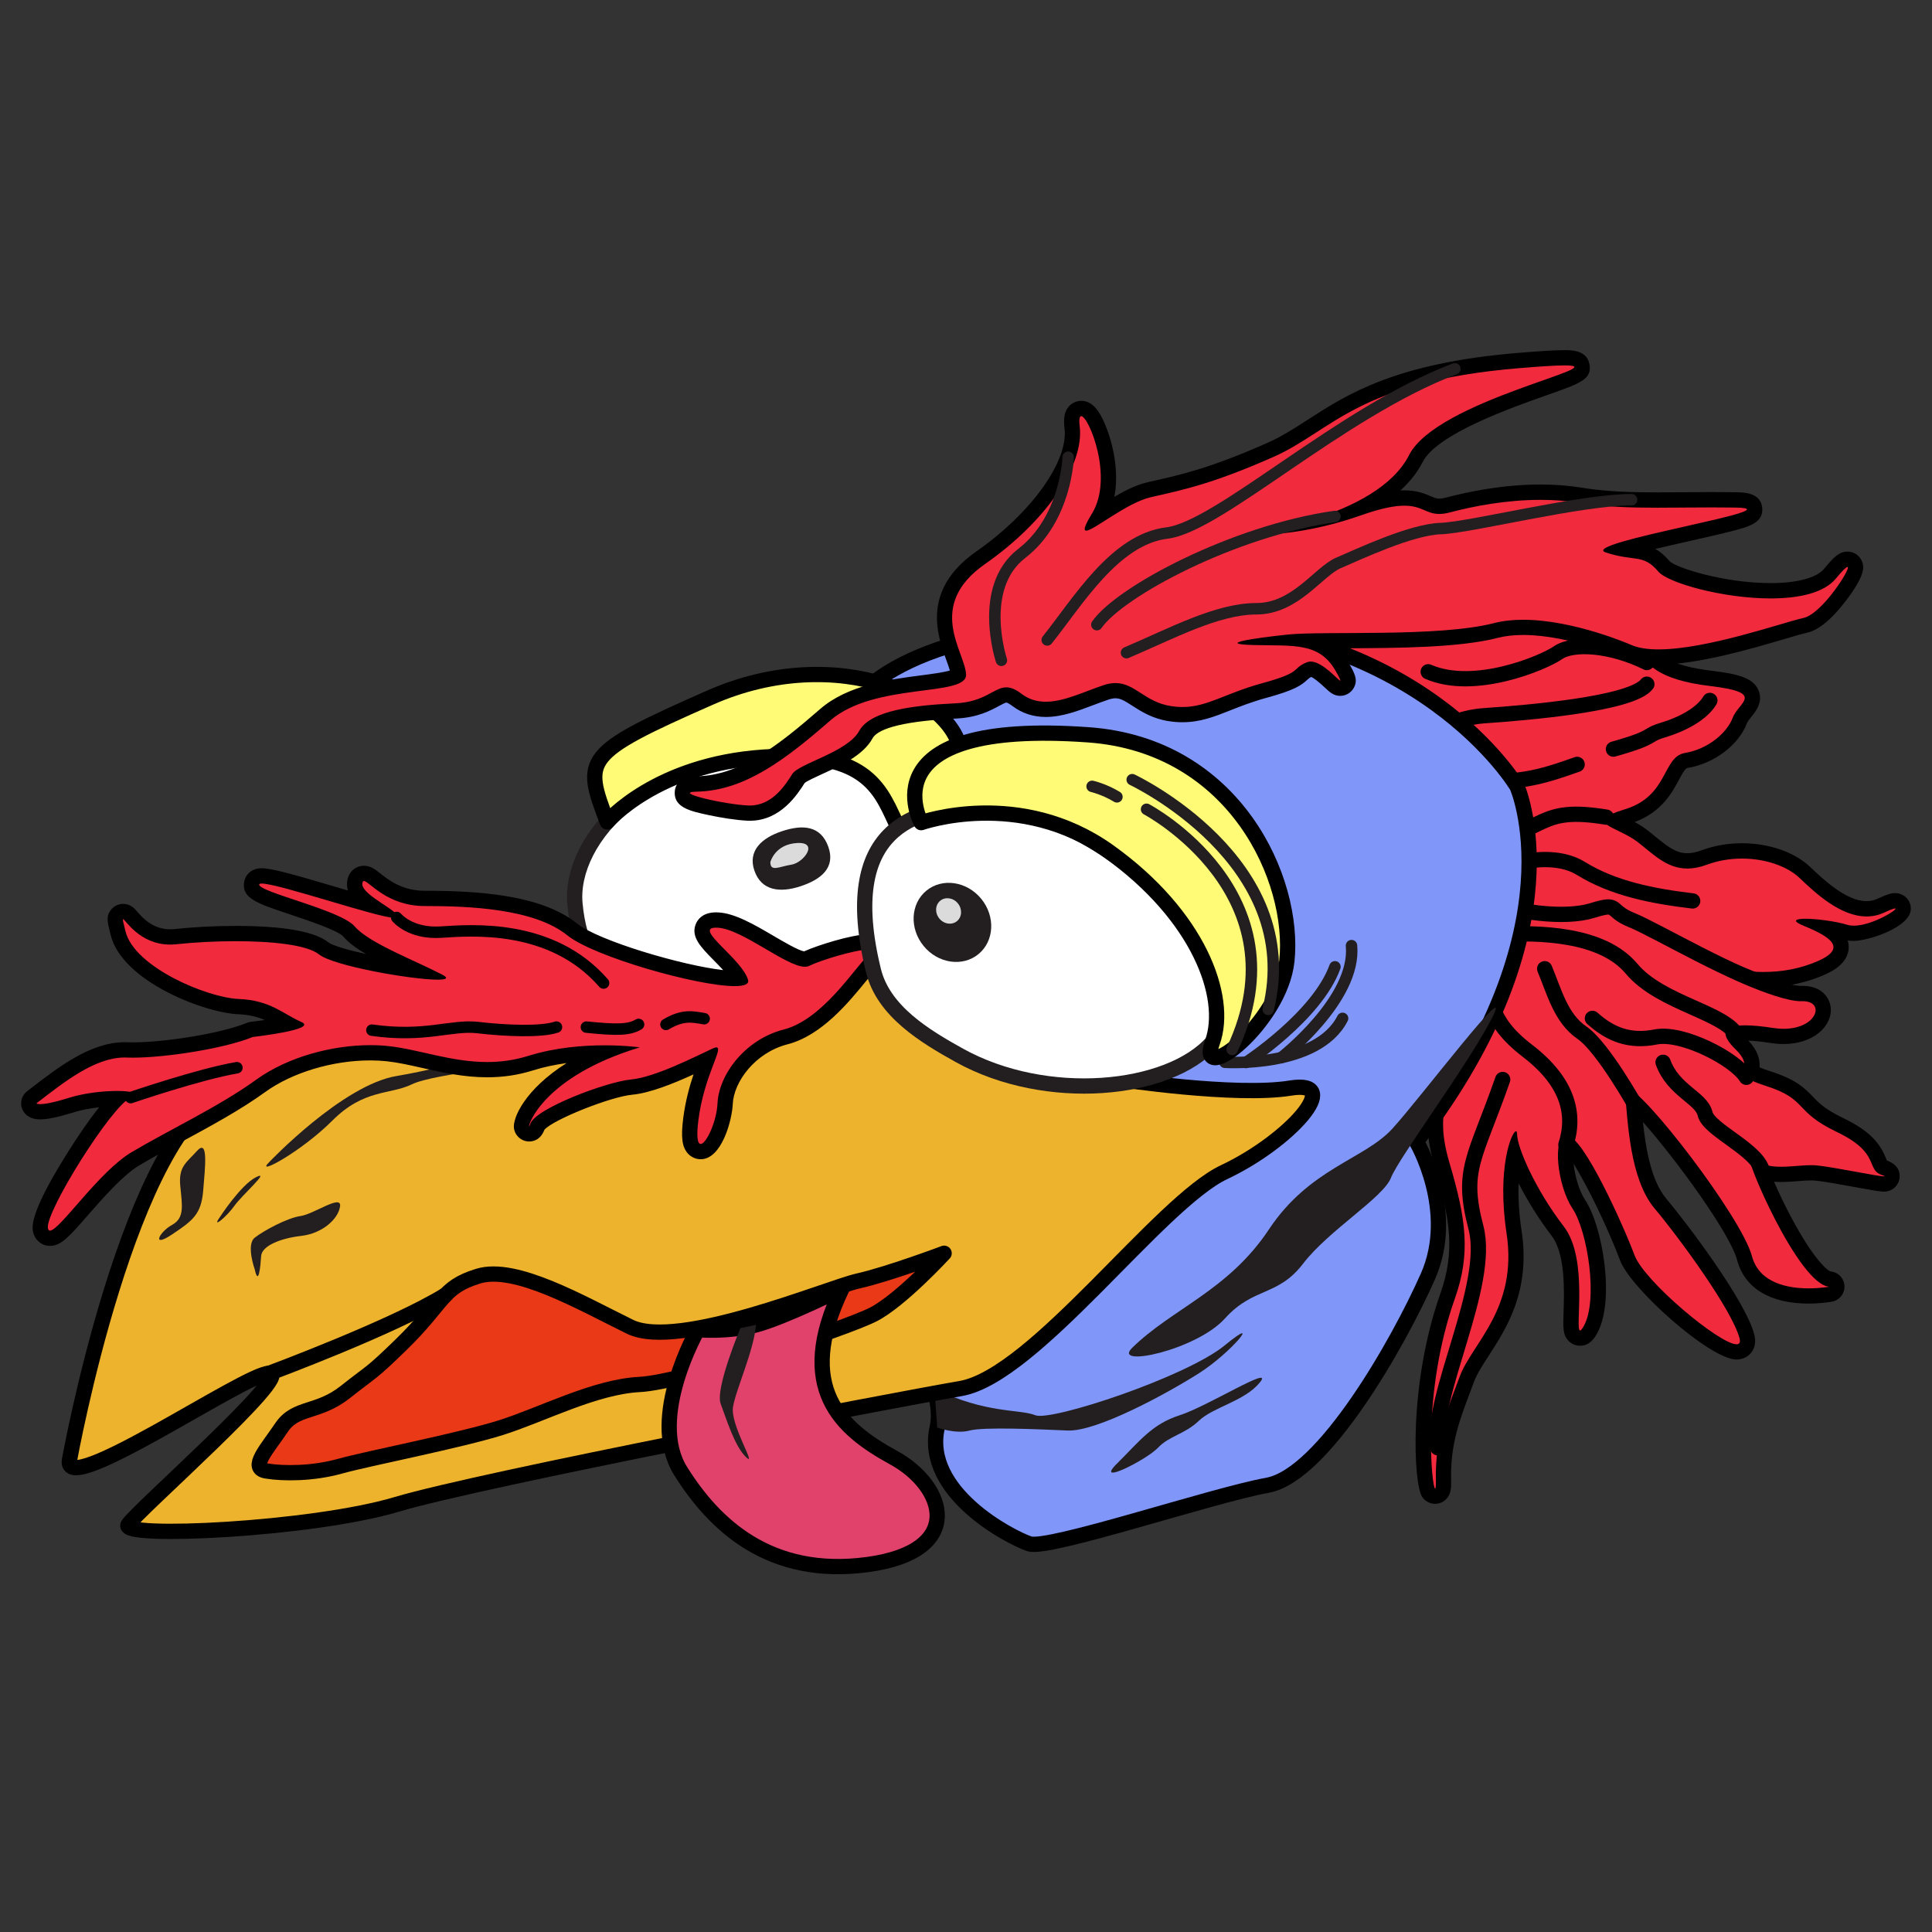 <?xml version="1.0" encoding="utf-8"?>
<!-- Generator: Adobe Illustrator 21.0.2, SVG Export Plug-In . SVG Version: 6.00 Build 0)  -->
<svg version="1.1" id="hair" xmlns="http://www.w3.org/2000/svg" xmlns:xlink="http://www.w3.org/1999/xlink" x="0px" y="0px"
	 width="200px" height="200px" viewBox="0 0 200 200" enable-background="new 0 0 200 200" xml:space="preserve">
<rect x="0" y="0" width="200" height="200" fill="#333333" stroke="none"/>
<g>
	<g>
		<path fill="#F12A3E" d="M148.559,154.888c-0.257,0-0.526-0.146-0.674-0.356c-0.675-0.955-1.304-11.113,1.984-20.414
			c1.58-4.469,1.074-7.908-0.573-13.481c-0.938-3.174-0.74-4.817-0.529-6.556c0.187-1.547,0.399-3.302-0.152-6.618
			c-0.803-4.844-16.05-24.803-24.241-35.525c-4.879-6.388-6.475-8.504-6.693-9.113c-0.109-0.307-0.064-0.639,0.125-0.91
			c0.921-1.326,7.537-1.637,26.95-1.899c4.131-0.056,8.033-0.108,11.206-0.2c0.365-0.01,0.719-0.016,1.063-0.016
			c11.139,0,12.482,5.297,12.644,6.666l0.25,0.302c1.368,1.672,2.356,2.879,7.28,3.474c2.71,0.327,3.788,0.732,4.119,1.546
			c0.309,0.76-0.212,1.407-0.632,1.927c-0.229,0.285-0.467,0.58-0.569,0.852c-0.749,1.999-3.084,3.748-5.552,4.159
			c-0.608,0.102-0.916,0.628-1.453,1.628c-0.747,1.391-1.769,3.296-4.674,4.18c-0.595,0.181-0.983,0.327-1.234,0.438
			c0.214,0.115,0.468,0.239,0.683,0.343c0.671,0.327,1.431,0.697,2.085,1.195c0.309,0.235,0.609,0.481,0.908,0.726
			c1.236,1.012,2.303,1.886,3.792,1.886c0.548,0,1.124-0.115,1.761-0.352c1.213-0.451,2.523-0.679,3.893-0.679
			c2.609,0,5.044,0.834,6.514,2.231c1.481,1.407,3.959,3.761,6.383,3.761c0.539,0,1.04-0.113,1.532-0.345
			c0.951-0.447,1.231-0.485,1.419-0.485c0.209,0,0.438,0.098,0.586,0.247c0.148,0.148,0.259,0.364,0.259,0.574
			c0,1.222-3.83,2.546-5.108,2.546c-0.329,0-0.633-0.042-0.904-0.125c-0.541-0.164-1.238-0.304-1.935-0.406
			c0.959,0.57,1.508,1.176,1.517,1.946c0.013,1.129-1.192,1.787-2.099,2.184c-1.81,0.792-3.813,1.193-5.955,1.193
			c-0.365,0-0.737-0.012-1.114-0.035c1.833,0.767,3.911,1.479,4.978,1.479l0.205-0.003c1.475,0,2.134,0.863,2.134,1.718
			c0,1.338-1.535,2.722-4.103,2.722c-0.395,0-0.809-0.033-1.23-0.099c-1.109-0.172-2.033-0.26-2.747-0.26
			c-0.74,0-1.081,0.095-1.221,0.153c0.06,0.142,0.241,0.456,0.787,0.989c1.227,1.199,1.209,2.043,1.096,2.74
			c-0.007,0.04-0.015,0.078-0.02,0.115c0.117,0.099,0.505,0.335,1.776,0.743c2.474,0.795,3.225,1.578,4.02,2.406
			c0.671,0.699,1.364,1.421,3.394,2.392c3.065,1.466,3.632,2.822,4.006,3.72c0.206,0.491,0.254,0.587,0.561,0.696
			c0.25,0.088,0.915,0.323,0.797,1.011c-0.065,0.38-0.461,0.672-0.846,0.672c-0.322,0-1.085-0.133-2.879-0.461
			c-1.521-0.278-3.244-0.593-4.131-0.677c-0.164-0.016-0.335-0.021-0.513-0.021c-0.446,0-0.927,0.038-1.419,0.075
			c-0.56,0.043-1.134,0.086-1.694,0.086c-0.594,0-1.331-0.043-2.05-0.286c1.409,3.582,5.26,11.015,7.083,11.122
			c0.399,0.023,0.717,0.341,0.743,0.739s-0.25,0.753-0.643,0.827c-0.041,0.008-1.001,0.186-2.279,0.186
			c-3.606,0-5.963-1.393-6.638-3.922c-0.909-3.407-8.688-13.625-11.502-16.232c0.003,0.042,0.007,0.084,0.01,0.126
			c0.266,3.159,0.667,7.933,2.78,10.452c2.62,3.124,8.117,10.605,8.955,13.747c0.13,0.487,0.076,0.889-0.16,1.196
			c-0.121,0.157-0.4,0.422-0.915,0.422c-2.217,0-10.245-6.916-11.302-9.736c-1.559-4.158-4.965-11.073-6.221-11.812
			c-0.428,0.725-0.084,4.335,1.194,6.253c1.649,2.473,2.896,9.963,1.22,12.98c-0.185,0.333-0.494,0.889-1.084,0.889
			c-0.214,0-0.469-0.11-0.618-0.264c-0.362-0.374-0.345-0.888-0.296-2.414c0.072-2.206,0.205-6.312-1.396-8.394
			c-2.078-2.702-3.713-5.758-4.498-7.917c-0.347,1.661-0.574,4.388-0.024,8.009c0.897,5.91-1.411,9.476-3.266,12.341
			c-0.69,1.066-1.287,1.988-1.618,2.879l-0.399,1.062c-1.131,2.991-2.107,5.574-2.022,9.319c0.021,0.923-0.041,1.246-0.289,1.499
			C148.991,154.794,148.772,154.888,148.559,154.888L148.559,154.888z"/>
		<path d="M157.026,60.59c11.873,0,11.874,6.186,11.874,6.186c1.628,1.934,2.471,3.558,8.204,4.25
			c5.733,0.692,2.866,1.68,2.273,3.262c-0.593,1.581-2.57,3.262-4.942,3.657c-2.372,0.395-1.68,4.448-6.227,5.832
			c-4.547,1.384-0.791,1.779,1.285,3.361c1.622,1.236,3.002,2.773,5.179,2.773c0.609,0,1.28-0.12,2.036-0.401
			c1.164-0.432,2.406-0.63,3.618-0.63c2.389,0,4.658,0.767,5.97,2.013c1.61,1.53,4.205,3.978,6.928,3.978
			c0.619,0,1.246-0.127,1.869-0.42c0.622-0.293,0.96-0.409,1.082-0.409c0.479,0-2.332,1.785-4.263,1.785
			c-0.241,0-0.469-0.028-0.674-0.09c-1.206-0.367-3.164-0.628-4.337-0.628c-1.038,0-1.462,0.204-0.209,0.718
			c2.669,1.096,4.645,2.282,1.483,3.666c-1.801,0.788-3.699,1.127-5.637,1.127c-1.466,0-2.955-0.194-4.444-0.534
			c-0.283-0.065-0.482-0.094-0.607-0.094c-1.392,0,6.28,3.654,8.915,3.654c0.032,0,0.063-0.001,0.094-0.002
			c0.038-0.001,0.075-0.002,0.112-0.002c2.384,0,1.514,2.859-1.968,2.859c-0.344,0-0.714-0.028-1.108-0.089
			c-1.14-0.177-2.104-0.269-2.868-0.269c-2.218,0-2.75,0.776-0.986,2.499c2.372,2.317-1.186,2.387,3.163,3.785
			c4.349,1.398,2.768,2.584,7.314,4.758c4.547,2.174,2.965,3.855,4.645,4.448c0.293,0.103,0.343,0.147,0.214,0.147
			c-0.61,0-5.221-0.972-6.935-1.135c-0.188-0.018-0.384-0.025-0.588-0.025c-0.954,0-2.059,0.162-3.113,0.162
			c-1.209,0-2.35-0.213-3.118-1.125c-0.092-0.109-0.157-0.16-0.198-0.16c-0.659,0,5.137,13.515,8.303,13.702
			c0,0-0.914,0.172-2.132,0.172c-2.107,0-5.122-0.516-5.874-3.335c-1.081-4.056-11.366-17.396-12.947-17.396
			c-0.153,0-0.225,0.125-0.198,0.395c0.297,3.064,0.494,8.994,3.064,12.058s8.006,10.477,8.797,13.442
			c0.115,0.433-0.009,0.624-0.31,0.624c-1.761,0-9.549-6.522-10.562-9.223c-1.186-3.163-5.239-12.157-6.919-12.355
			c-0.03-0.004-0.06-0.005-0.089-0.005c-1.569,0-0.97,5.188,0.583,7.517c1.581,2.372,2.669,9.489,1.186,12.157
			c-0.185,0.333-0.31,0.483-0.393,0.483c-0.581,0,0.912-7.388-1.683-10.762c-2.965-3.855-4.843-8.204-4.843-9.587
			c0-0.186-0.041-0.277-0.109-0.277c-0.439,0-2.005,3.797-0.978,10.557c1.186,7.808-3.558,11.367-4.843,14.826
			c-1.285,3.459-2.57,6.326-2.471,10.675c0.015,0.641-0.021,0.935-0.079,0.935c-0.335,0-1.422-9.879,2.055-19.715
			c1.632-4.615,1.153-8.171-0.56-13.969c-1.713-5.799,0.527-5.93-0.659-13.079c-1.186-7.149-30.311-42.93-30.97-44.775
			c-0.659-1.845,24.644-1.581,37.559-1.953C156.342,60.595,156.688,60.59,157.026,60.59 M157.026,59.008
			c-0.352,0-0.714,0.005-1.086,0.016c-3.165,0.091-7.062,0.144-11.187,0.199c-23.193,0.313-26.55,0.734-27.596,2.239
			c-0.336,0.484-0.416,1.077-0.22,1.627c0.252,0.705,1.515,2.397,6.81,9.328c8.149,10.668,23.318,30.524,24.089,35.174
			c0.532,3.205,0.336,4.826,0.146,6.394c-0.22,1.822-0.428,3.543,0.556,6.874c1.598,5.408,2.093,8.731,0.586,12.994
			c-3.344,9.459-2.813,19.82-1.884,21.134c0.296,0.419,0.806,0.69,1.32,0.69c0.426,0,0.849-0.179,1.146-0.484
			c0.508-0.52,0.533-1.186,0.513-2.069c-0.082-3.592,0.87-6.109,1.972-9.023c0.132-0.35,0.266-0.704,0.4-1.065
			c0.301-0.81,0.875-1.697,1.54-2.725c1.826-2.82,4.326-6.683,3.384-12.889c-0.294-1.933-0.358-3.577-0.306-4.919
			c0.919,1.804,2.123,3.743,3.419,5.429c1.428,1.856,1.301,5.778,1.232,7.885c-0.055,1.68-0.077,2.375,0.518,2.99
			c0.315,0.325,0.736,0.504,1.187,0.504c1.055,0,1.56-0.908,1.775-1.296c1.863-3.354,0.578-11.057-1.253-13.803
			c-0.652-0.979-1.049-2.519-1.19-3.737c1.456,2.303,3.607,6.783,4.818,10.012c1.085,2.895,9.309,10.249,12.043,10.249
			c0.623,0,1.185-0.266,1.542-0.731c0.27-0.352,0.541-0.964,0.296-1.882c-0.95-3.563-7.012-11.546-9.113-14.051
			c-1.543-1.84-2.109-5.117-2.406-7.921c3.337,3.748,9.001,11.487,9.748,14.286c0.775,2.908,3.404,4.509,7.402,4.509
			c1.35,0,2.382-0.191,2.425-0.2c0.785-0.148,1.336-0.858,1.285-1.655c-0.05-0.783-0.667-1.409-1.445-1.475
			c-0.387-0.135-1.817-1.371-4.057-5.581c-0.698-1.311-1.31-2.607-1.788-3.702c0.256,0.018,0.499,0.024,0.725,0.024
			c0.601,0,1.188-0.045,1.755-0.089c0.491-0.038,0.954-0.073,1.358-0.073c0.152,0,0.298,0.005,0.438,0.018
			c0.853,0.081,2.634,0.407,4.065,0.668c1.922,0.351,2.629,0.474,3.019,0.474c0.96,0,1.516-0.689,1.626-1.329
			c0.069-0.403,0.08-1.389-1.294-1.884c-0.034-0.07-0.078-0.177-0.114-0.262c-0.512-1.225-1.315-2.655-4.395-4.128
			c-1.9-0.909-2.543-1.578-3.164-2.226c-0.828-0.863-1.684-1.755-4.348-2.611c-0.575-0.185-0.939-0.325-1.167-0.425
			c0.047-0.774-0.142-1.686-1.159-2.767c0.622,0.022,1.391,0.104,2.291,0.244c0.461,0.072,0.916,0.108,1.352,0.108
			c3.063,0,4.893-1.786,4.893-3.513c0-1.208-0.915-2.509-2.925-2.509c-0.055,0-0.111,0.001-0.168,0.003c0,0,0,0-0.001,0
			c-0.253,0-0.57-0.044-0.931-0.123c1.154-0.209,2.258-0.543,3.302-0.999c0.641-0.281,2.593-1.135,2.573-2.918
			c-0.003-0.234-0.038-0.454-0.101-0.661c0.202,0.031,0.414,0.046,0.632,0.046c1.426,0,5.899-1.384,5.899-3.336
			c0-0.903-0.718-1.611-1.635-1.611c0,0,0,0-0.001,0c-0.358,0-0.76,0.092-1.755,0.56c-0.385,0.181-0.776,0.269-1.195,0.269
			c-2.109,0-4.444-2.218-5.839-3.543c-1.614-1.533-4.253-2.448-7.059-2.448c-1.464,0-2.867,0.245-4.168,0.729
			c-0.547,0.203-1.033,0.302-1.486,0.302c-1.149,0-1.999-0.649-3.292-1.707c-0.306-0.25-0.613-0.502-0.929-0.743
			c-0.39-0.297-0.815-0.553-1.229-0.777c2.8-1.046,3.867-3.034,4.587-4.376c0.394-0.734,0.65-1.182,0.886-1.222
			c2.773-0.462,5.307-2.379,6.163-4.662c0.057-0.153,0.272-0.419,0.444-0.633c0.461-0.572,1.232-1.53,0.748-2.721
			c-0.525-1.29-2.077-1.71-4.757-2.033c-4.608-0.556-5.465-1.604-6.763-3.19c-0.038-0.047-0.077-0.094-0.116-0.141
			C170.088,64.245,168.178,59.008,157.026,59.008L157.026,59.008z"/>
	</g>
	
		<path fill="#F12A3E" stroke="#000000" stroke-width="1.581" stroke-linecap="round" stroke-linejoin="round" stroke-miterlimit="10" d="
		M150.605,80.613c6.236,0.791,9.003-0.198,12.66-1.483"/>
	
		<path fill="#F12A3E" stroke="#000000" stroke-width="1.581" stroke-linecap="round" stroke-linejoin="round" stroke-miterlimit="10" d="
		M167.022,77.549c4.547-1.285,3.163-1.384,5.14-1.977c1.977-0.593,4.024-1.676,4.843-3.064"/>
	
		<path fill="#F12A3E" stroke="#000000" stroke-width="1.581" stroke-linecap="round" stroke-linejoin="round" stroke-miterlimit="10" d="
		M147.847,76.659c0,0,1.581-2.273,5.832-2.57c4.25-0.297,15.221-1.186,16.803-3.262"/>
	
		<path fill="#F12A3E" stroke="#000000" stroke-width="1.581" stroke-linecap="round" stroke-linejoin="round" stroke-miterlimit="10" d="
		M155.556,111.748c-2.866,8.204-4.349,9.291-2.768,15.32s-4.728,17.338-3.945,22.803"/>
	
		<path fill="#F12A3E" stroke="#000000" stroke-width="1.581" stroke-linecap="round" stroke-linejoin="round" stroke-miterlimit="10" d="
		M152.591,99.294c2.076,4.25,1.285,6.227,5.535,9.489c4.25,3.262,4.983,6.606,3.974,9.727"/>
	
		<path fill="#F12A3E" stroke="#000000" stroke-width="1.581" stroke-linecap="round" stroke-linejoin="round" stroke-miterlimit="10" d="
		M159.905,100.282c0.988,2.372,1.68,5.14,3.855,6.622c2.174,1.483,5.634,7.71,5.634,7.71"/>
	
		<path fill="#F12A3E" stroke="#000000" stroke-width="1.581" stroke-linecap="round" stroke-linejoin="round" stroke-miterlimit="10" d="
		M155.062,96.724c4.25-0.198,10.774-0.099,13.838,3.558c3.064,3.657,9.895,4.535,10.977,7.061"/>
	
		<path fill="#F12A3E" stroke="#000000" stroke-width="1.581" stroke-linecap="round" stroke-linejoin="round" stroke-miterlimit="10" d="
		M164.847,105.422c1.878,1.68,3.855,2.459,6.573,1.921c2.718-0.538,8.201,2.273,9.364,4.179"/>
	
		<path fill="#F12A3E" stroke="#000000" stroke-width="1.581" stroke-linecap="round" stroke-linejoin="round" stroke-miterlimit="10" d="
		M172.161,109.968c1.087,2.965,3.954,3.657,4.349,5.337c0.395,1.68,5.448,3.712,5.93,5.93"/>
	
		<path fill="#F12A3E" stroke="#000000" stroke-width="1.581" stroke-linecap="round" stroke-linejoin="round" stroke-miterlimit="10" d="
		M153.876,93.265c3.064,1.186,8.105,1.878,10.971,0.988c2.866-0.89,1.583,0,4.053,0.988c2.47,0.988,11.372,6.265,14.727,6.763"/>
	
		<path fill="#F12A3E" stroke="#000000" stroke-width="1.581" stroke-linecap="round" stroke-linejoin="round" stroke-miterlimit="10" d="
		M155.062,89.904c0,0,5.239-2.076,8.599,0c3.361,2.076,7.413,2.866,11.564,3.361"/>
	
		<path fill="#F12A3E" stroke="#000000" stroke-width="1.581" stroke-linecap="round" stroke-linejoin="round" stroke-miterlimit="10" d="
		M152.591,87.729c7.71-1.779,6.529-4.303,13.692-3.14"/>
	
		<path fill="#F12A3E" stroke="#000000" stroke-width="1.581" stroke-linecap="round" stroke-linejoin="round" stroke-miterlimit="10" d="
		M170.481,68.586c-3.657-1.811-7.611-2.107-9.192-1.02c-1.581,1.087-8.698,4.052-13.442,1.977"/>
	<path fill="#8096F9" stroke="#000000" stroke-width="1.581" stroke-miterlimit="10" d="M88.51,72.706
		c0,0,4.481-8.566,31.497-8.434c27.016,0.132,37.032,17.132,37.032,17.132s6.589,14.628-10.411,36.768c0,0,4.217,7.116,1.186,13.969
		c-3.031,6.853-10.806,20.559-16.605,21.613c-5.799,1.054-22.667,6.721-24.644,6.062c-1.977-0.659-11.049-5.353-9.544-12.033
		c1.505-6.68-11.07-23.417-11.07-23.417L88.51,72.706z"/>
	<path fill="#231F20" d="M117.206,139.522c4.161-4.077,9.956-5.93,14.153-12.256c4.198-6.326,9.865-7.248,12.764-10.411
		c2.899-3.163,12.86-16.375,10.309-11.432s-9.65,14.456-10.441,16.502c-0.791,2.047-6.458,5.444-9.093,8.885
		c-2.636,3.441-5.125,2.387-8.097,5.681C123.829,139.785,115.054,141.631,117.206,139.522z"/>
	<path fill="#231F20" d="M96.73,143.76c5.354,2.614,8.819,2.087,10.447,2.746c1.628,0.659,15.612-3.954,19.624-7.248
		c4.012-3.295,0.638,0.791-2.683,2.899s-10.569,6.062-13.6,5.93s-8.698-0.389-10.148,0.003c-1.45,0.392-3.35-0.308-3.35-0.308"/>
	<path fill="#231F20" d="M115.625,151.514c2.337-2.312,3.606-4.085,6.498-5.008s9.877-5.333,8.295-3.392s-4.823,2.542-6.299,3.955
		c-1.476,1.413-3.058,1.552-4.244,2.801C118.689,151.119,113.229,153.884,115.625,151.514z"/>
	
		<path fill="none" stroke="#231F20" stroke-width="1.186" stroke-linecap="round" stroke-linejoin="round" stroke-miterlimit="10" d="
		M126.801,109.968c0,0,9.547,0.626,12.183-4.547"/>
	
		<path fill="none" stroke="#231F20" stroke-width="1.186" stroke-linecap="round" stroke-linejoin="round" stroke-miterlimit="10" d="
		M128.968,109.992c0,0,7.38-4.801,9.225-9.908"/>
	
		<path fill="none" stroke="#231F20" stroke-width="1.186" stroke-linecap="round" stroke-linejoin="round" stroke-miterlimit="10" d="
		M132.633,109.488c0,0,7.801-6.049,7.274-11.597"/>
	<path fill="#FFFFFF" stroke="#231F20" stroke-width="1.581" stroke-linejoin="round" stroke-miterlimit="10" d="M59.517,93.528
		c-0.584-6.619,7.38-16.276,25.171-16.539c17.791-0.264,6.458,25.171,3.558,26.423C85.347,104.664,61.098,111.451,59.517,93.528z"/>
	<path fill="#231F20" d="M85.742,87.645c0.791,2.193-0.778,3.417-2.888,4.106c-2.11,0.689-4.029,0.468-4.754-1.612
		c-0.725-2.08,0.778-3.417,2.888-4.106C83.098,85.344,84.95,85.452,85.742,87.645z"/>
	<path fill="#DBDBDB" d="M79.746,89.245c0,0,0.461-1.845,2.768-1.977c2.306-0.132,0.683,2.043-0.581,2.24
		C80.669,89.706,79.746,90.299,79.746,89.245z"/>
	<path fill="#FFFB76" stroke="#000000" stroke-width="1.581" stroke-linejoin="round" stroke-miterlimit="10" d="M62.858,85.081
		c-2.471-6.523-2.584-7.038,10.661-12.87s25.995,0.099,25.995,6.326c0,6.227-4.782,10.682-6.542,7.12
		c-1.76-3.562-2.749-8.038-13.917-7.283C67.885,79.13,62.858,85.081,62.858,85.081z"/>
	<path fill="#EEB32C" stroke="#000000" stroke-width="1.581" stroke-linejoin="round" stroke-miterlimit="10" d="M7.198,151.119
		c0,0,6.194-34.264,16.473-38.482s20.163-6.721,33.21-6.853c13.047-0.132,30.574-4.876,32.551-7.248s3.426,14.628,26.357,13.179
		c0,0,12.124,1.845,17.791,0.923c5.667-0.923-0.132,5.535-6.853,8.698s-19.636,21.086-27.28,22.404
		c-7.644,1.318-49.552,9.357-58.381,11.993s-28.729,3.558-27.807,2.109c0.923-1.45,17.132-15.683,14.628-15.683
		S6.352,155.267,7.198,151.119z"/>
	<path fill="#231F20" d="M26.373,131.417c0,0-0.923-2.57,0-3.295c0.923-0.725,3.361-2.043,4.744-2.24
		c1.384-0.198,4.283-2.306,4.085-0.988c-0.198,1.318-1.845,2.798-4.019,3.046s-4.085,1.039-4.151,2.093S26.768,133.2,26.373,131.417
		z"/>
	<path fill="#231F20" d="M20.376,119.161c-1.091,1.22-1.911,1.581-1.713,3.624c0.198,2.043,0.461,3.295-0.857,4.019
		c-1.318,0.725-2.174,2.438,0,0.988s3.031-2.109,3.229-4.547S21.594,117.799,20.376,119.161z"/>
	<path fill="#EA3917" stroke="#000000" stroke-width="1.581" stroke-linejoin="round" stroke-miterlimit="10" d="M41.495,139.225
		c-3.211,3.122-2.866,2.593-5.733,4.866s-5.14,1.477-6.622,3.692c-1.483,2.215-3.361,4.192-1.581,4.489s4.829,0.297,7.653-0.494
		c2.824-0.791,12.411-2.651,16.661-3.994c4.25-1.343,9.686-4.225,14.332-4.464c4.645-0.24,21.349-5.775,24.216-7.257
		c2.866-1.483,7.314-6.326,7.314-6.326s-5.792,2.175-8.896,2.866s-18.582,7.215-23.623,4.744c-5.041-2.471-11.861-6.428-15.716-5.24
		S46.05,134.798,41.495,139.225z"/>
	<path fill="#231F20" d="M22.748,126.013c0,0,2.174-3.361,3.756-4.151c1.581-0.791-1.45,1.845-2.24,2.965
		C23.473,125.948,21.845,127.296,22.748,126.013z"/>
	<path fill="#231F20" d="M27.888,120.281c0,0,7.578-7.973,13.179-8.896c5.601-0.923,15.221-3.888,22.074-2.833
		s-3.558,0.461-5.799,1.054c-2.24,0.593-12.388,1.516-14.694,2.636c-2.306,1.12-4.942,0.461-8.237,3.756
		C31.117,119.292,26.264,121.874,27.888,120.281z"/>
	
		<path fill="none" stroke="#000000" stroke-width="1.581" stroke-linecap="round" stroke-linejoin="round" stroke-miterlimit="10" d="
		M27.888,142.157c0,0,12.919-4.806,18.254-8.119"/>
	<g>
		<path fill="#F12A3E" d="M5.172,128.182c-0.394,0-0.891-0.243-0.997-0.928c-0.283-1.838,5.097-10.675,7.97-13.53
			c-0.005,0-0.009,0-0.014,0c-1.198,0-3.147,0.172-4.699,0.657c-1.502,0.469-2.604,0.707-3.275,0.707c-0.188,0-0.757,0-1.044-0.429
			c-0.231-0.345-0.155-0.811,0.174-1.065l0.282-0.218c2.844-2.201,6.069-4.696,9.329-4.696c0.087,0,0.175,0.002,0.262,0.005
			c0.184,0.008,0.38,0.011,0.587,0.011c3.255,0,9.262-0.91,12.127-2.084c0.068-0.027,0.139-0.046,0.212-0.054
			c1.271-0.143,2.714-0.371,3.698-0.592c-0.166-0.092-0.327-0.185-0.486-0.277c-1.196-0.688-2.433-1.4-4.606-1.487
			c-3.654-0.146-11.431-3.449-12.464-7.583l-0.036-0.144c-0.307-1.227-0.362-1.448-0.084-1.804c0.15-0.192,0.395-0.312,0.639-0.312
			c0.403,0,0.615,0.245,0.884,0.554c0.54,0.621,1.803,2.076,3.983,2.076c0.183,0,0.372-0.01,0.568-0.031
			c1.908-0.206,4.116-0.32,6.217-0.32c3.282,0,7.528,0.268,9.123,1.543c0.956,0.765,6.042,1.866,9.543,2.277
			c-0.114-0.053-0.229-0.106-0.345-0.16c-2.683-1.244-5.458-2.531-6.606-3.888c-0.652-0.771-3.776-1.812-5.843-2.502
			c-3.282-1.095-4.388-1.464-4.217-2.487c0.021-0.125,0.169-0.75,1.037-0.75c0.941,0,3.366,0.696,7.247,1.842
			c1.318,0.39,2.801,0.828,4.033,1.163c-0.962-0.689-1.742-1.424-1.648-2.298c0.076-0.712,0.56-0.965,0.952-0.965
			c0.418,0,0.736,0.251,1.218,0.632c0.925,0.731,2.475,1.956,5.074,1.956c5.255,0,11.738,0.364,15.257,3.207
			c2.593,2.095,13.107,5.083,16.828,5.083c0.196,0,0.347-0.009,0.463-0.021c-0.403-0.739-1.313-1.661-2.067-2.426
			c-1.267-1.284-2.032-2.06-1.678-2.905c0.195-0.466,0.651-0.702,1.355-0.702l0.19,0.004c1.529,0.073,3.475,1.213,5.356,2.316
			c1.382,0.81,2.948,1.728,3.658,1.728c1.309-0.62,5.053-1.76,6.438-1.76c0.746,0,1.035,0.342,1.146,0.628
			c0.11,0.286,0.127,0.732-0.421,1.23c-0.325,0.296-0.809,0.89-1.369,1.578c-1.792,2.201-4.499,5.527-7.795,6.378
			c-3.717,0.959-6.144,4.335-6.261,6.914c-0.078,1.702-1.123,4.958-2.529,4.958c-0.289,0-0.557-0.123-0.753-0.346
			c-0.298-0.339-0.537-0.941-0.269-3.035c0.334-2.606,1.112-4.653,1.626-6.008c0.017-0.044,0.034-0.089,0.051-0.134
			c-2.072,0.989-5.526,2.636-7.806,2.846c-2.656,0.244-9.298,3.005-9.735,4.046c-0.071,0.214-0.265,0.794-0.872,0.794
			c-0.392,0-0.734-0.3-0.791-0.688c-0.083-0.557,1.312-4.603,8.358-7.688c-1.948,0.015-4.738,0.217-7.405,1.052
			c-1.455,0.456-2.93,0.677-4.512,0.677c0,0,0,0,0,0c-2.338,0-4.473-0.481-6.537-0.947c-1.319-0.297-2.565-0.578-3.768-0.708
			c-0.57-0.061-1.171-0.092-1.788-0.092c-4.083,0-8.44,1.318-11.37,3.439c-2.513,1.819-5.589,3.483-8.563,5.091
			c-1.592,0.862-3.097,1.675-4.41,2.459c-1.781,1.062-3.822,3.398-5.462,5.275C6.626,127.428,5.928,128.182,5.172,128.182z"/>
		<path d="M37.674,91.204c0.534,0,2.359,2.588,6.292,2.588c4.613,0,11.334,0.264,14.76,3.031c2.736,2.21,13.451,5.259,17.325,5.259
			c0.978,0,1.521-0.195,1.388-0.646c-0.646-2.197-5.727-5.407-3.316-5.407c0.048,0,0.099,0.001,0.153,0.004
			c2.549,0.121,7.111,4.045,9.051,4.045c0.166,0,0.313-0.029,0.438-0.091c1.167-0.583,4.772-1.669,6.001-1.669
			c0.437,0,0.573,0.137,0.193,0.483c-1.45,1.318-4.744,6.721-8.83,7.775c-4.085,1.054-6.721,4.744-6.853,7.644
			c-0.085,1.88-1.168,4.203-1.739,4.203c-0.31,0-0.469-0.683-0.237-2.49c0.589-4.595,2.653-7.505,1.859-7.505
			c-0.094,0-0.228,0.041-0.41,0.125c-1.713,0.791-5.93,2.965-8.434,3.196c-2.504,0.231-9.884,2.998-10.411,4.58
			c-0.059,0.177-0.105,0.258-0.124,0.258c-0.15,0,1.392-5.122,11.457-8.165c0,0-1.48-0.212-3.65-0.212
			c-2.196,0-5.097,0.217-7.881,1.089c-1.484,0.465-2.907,0.641-4.276,0.641c-3.739,0-7.085-1.313-10.22-1.651
			c-0.602-0.065-1.228-0.097-1.873-0.097c-3.947,0-8.547,1.211-11.832,3.589c-3.822,2.768-9.159,5.271-12.915,7.512
			c-3.368,2.009-7.425,8.099-8.417,8.099c-0.114,0-0.188-0.081-0.215-0.257c-0.264-1.713,6.589-12.652,8.566-13.508
			c1.024-0.444,0.139-0.693-1.391-0.693c-1.425,0-3.41,0.216-4.935,0.693c-1.757,0.549-2.619,0.671-3.039,0.671
			c-0.335,0-0.388-0.078-0.388-0.078c2.829-2.186,6.035-4.749,9.128-4.749c0.076,0,0.153,0.002,0.229,0.005
			c0.194,0.008,0.401,0.012,0.62,0.012c3.353,0,9.458-0.927,12.427-2.143c0,0,6.853-0.768,5.008-1.559
			c-1.845-0.791-3.163-2.24-6.458-2.372c-3.295-0.132-10.806-3.295-11.729-6.985c-0.234-0.934-0.324-1.277-0.249-1.277
			c0.207,0,1.679,2.63,4.867,2.63c0.21,0,0.428-0.011,0.653-0.036c1.785-0.193,3.976-0.315,6.133-0.315
			c3.737,0,7.374,0.367,8.627,1.37c1.492,1.194,9.596,2.613,12.285,2.613c0.873,0,1.176-0.15,0.498-0.505
			c-2.768-1.45-7.644-3.295-9.093-5.008c-1.45-1.713-10.016-3.558-9.884-4.349c0.01-0.061,0.1-0.089,0.257-0.089
			c1.768,0,12.083,3.557,13.768,3.557c0.102,0,0.173-0.013,0.208-0.041c0.659-0.527-3.69-2.287-3.558-3.516
			C37.528,91.281,37.582,91.204,37.674,91.204 M37.674,89.623c-0.751,0-1.614,0.523-1.738,1.671
			c-0.034,0.319-0.001,0.614,0.086,0.892c-0.503-0.147-0.998-0.293-1.46-0.43c-4.315-1.275-6.459-1.875-7.471-1.875
			c-1.093,0-1.7,0.708-1.817,1.411c-0.282,1.69,1.294,2.216,4.748,3.368c1.722,0.574,4.926,1.644,5.491,2.265
			c0.541,0.639,1.377,1.248,2.373,1.837c-1.874-0.415-3.434-0.868-3.872-1.198c-1.421-1.137-4.656-1.714-9.613-1.714
			c-2.129,0-4.368,0.115-6.303,0.324c-0.163,0.018-0.326,0.027-0.483,0.027c-1.82,0-2.878-1.219-3.387-1.804
			c-0.302-0.348-0.716-0.825-1.478-0.826c-0.001,0-0.002,0-0.003,0c-0.487,0-0.962,0.231-1.261,0.615
			c-0.516,0.66-0.383,1.194-0.06,2.484l0.036,0.143c1.202,4.81,9.758,8.044,13.2,8.181c1.149,0.046,2.001,0.279,2.742,0.597
			c-0.46,0.068-0.937,0.13-1.406,0.183c-0.145,0.016-0.288,0.053-0.423,0.108c-2.784,1.14-8.644,2.025-11.828,2.025
			c-0.196,0-0.381-0.003-0.554-0.011c-0.098-0.004-0.197-0.006-0.295-0.006c-3.53,0-6.867,2.582-9.811,4.86l-0.284,0.219
			c-0.658,0.508-0.81,1.439-0.348,2.13c0.238,0.356,0.727,0.781,1.703,0.781c0.762,0,1.91-0.243,3.511-0.743
			c0.776-0.243,1.709-0.409,2.595-0.509c-1.102,1.368-2.248,3.076-3.202,4.588c-2.626,4.164-3.861,6.909-3.668,8.159
			c0.145,0.941,0.876,1.598,1.778,1.598c1.154,0,1.974-0.939,3.956-3.207c1.519-1.738,3.599-4.118,5.271-5.115
			c1.298-0.774,2.794-1.584,4.378-2.44c2.998-1.622,6.098-3.298,8.654-5.149c2.801-2.029,6.98-3.289,10.905-3.289
			c0.589,0,1.162,0.03,1.704,0.088c1.158,0.125,2.383,0.401,3.679,0.693c2.008,0.453,4.284,0.966,6.71,0.966
			c1.663,0,3.217-0.233,4.749-0.714c1.16-0.363,2.347-0.603,3.475-0.757c-4.322,2.732-5.603,5.699-5.447,6.754
			c0.115,0.776,0.789,1.363,1.573,1.363c0.424,0,1.179-0.162,1.581-1.218c0.901-1.046,6.829-3.417,9.099-3.626
			c1.838-0.169,4.319-1.182,6.335-2.102c-0.409,1.219-0.839,2.756-1.064,4.511c-0.253,1.97-0.124,2.995,0.46,3.658
			c0.344,0.39,0.834,0.614,1.346,0.614c2.179,0,3.243-4.032,3.319-5.713c0.104-2.298,2.301-5.315,5.668-6.184
			c3.548-0.916,6.354-4.364,8.212-6.645c0.517-0.635,1.005-1.235,1.287-1.491c0.96-0.873,0.758-1.76,0.626-2.1
			c-0.132-0.341-0.579-1.134-1.883-1.134c-1.557,0-5.153,1.122-6.528,1.75c-0.605-0.106-2.137-1.004-3.168-1.609
			c-1.964-1.151-3.995-2.342-5.718-2.424c-0.08-0.004-0.156-0.006-0.228-0.006c-1.382,0-1.899,0.744-2.085,1.187
			c-0.557,1.331,0.503,2.405,1.844,3.766c0.283,0.287,0.643,0.652,0.983,1.024c-4.252-0.475-12.936-3.045-15.147-4.831
			c-3.712-2.998-10.369-3.382-15.754-3.382c-2.325,0-3.739-1.118-4.584-1.785C38.838,89.995,38.367,89.623,37.674,89.623
			C37.674,89.623,37.674,89.623,37.674,89.623C37.674,89.623,37.674,89.623,37.674,89.623L37.674,89.623z"/>
	</g>
	<path fill="none" stroke="#000000" stroke-width="1.186" stroke-linecap="round" stroke-miterlimit="10" d="M13.523,113.626
		c0,0,7.116-2.438,11.004-3.097"/>
	<path fill="none" stroke="#000000" stroke-width="1.186" stroke-linecap="round" stroke-miterlimit="10" d="M41.067,94.978
		c0,0,1.384,1.713,4.547,1.516c3.163-0.198,11.465-0.923,16.869,5.271"/>
	<path fill="none" stroke="#000000" stroke-width="1.186" stroke-linecap="round" stroke-miterlimit="10" d="M38.497,106.641
		c5.535,0.791,8.237-0.593,11.004-0.264c2.768,0.329,6.523,0.49,8.105-0.052"/>
	<path fill="none" stroke="#000000" stroke-width="1.186" stroke-linecap="round" stroke-miterlimit="10" d="M60.703,106.326
		c3.097,0.315,4.415,0.315,5.403-0.278"/>
	<path fill="none" stroke="#000000" stroke-width="1.186" stroke-linecap="round" stroke-miterlimit="10" d="M68.94,106.048
		c1.779-1.054,2.768-0.791,3.954-0.593"/>
	<path fill="#E1426C" stroke="#000000" stroke-width="1.581" stroke-linejoin="round" stroke-miterlimit="10" d="M87.159,133.394
		c-4.942,10.279-0.099,14.529,5.337,17.495c5.436,2.965,7.512,9.686-2.669,11.07s-15.913-4.151-19.373-9.686
		s1.779-14.628,1.779-14.628s3.064,0.297,6.029-0.494C81.229,136.359,87.159,133.394,87.159,133.394z"/>
	<path fill="#231F20" d="M78.263,137.149c-0.231,2.702-2.076,6.655-2.383,8.5c-0.307,1.845,2.547,6.326,1.361,5.206
		s-2.043-3.954-2.636-5.535s2.043-7.838,2.043-7.838L78.263,137.149z"/>
	<path fill="#FFFFFF" stroke="#231F20" stroke-width="1.581" stroke-linejoin="round" stroke-miterlimit="10" d="M100.799,83.381
		c-5.868,0.364-14.035,2.174-10.378,17.099c1.032,4.21,5.352,6.806,8.894,8.771c9.015,5,21.653,3.751,26.194-1.358
		C131.835,100.776,113.549,82.59,100.799,83.381z"/>
	
		<ellipse transform="matrix(0.773 -0.634 0.634 0.773 -38.214 84.163)" fill="#231F20" cx="98.625" cy="95.538" rx="3.855" ry="4.25"/>
	
		<ellipse transform="matrix(0.773 -0.634 0.634 0.773 -37.552 83.644)" fill="#DBDBDB" cx="98.229" cy="94.352" rx="1.24" ry="1.367"/>
	<path fill="#FFFB76" stroke="#000000" stroke-width="1.581" stroke-linejoin="round" stroke-miterlimit="10" d="M133.215,99.484
		c0.896-8.368-5.334-22.33-20.556-23.417C89.47,74.41,95.363,85.16,95.363,85.16s10.191-3.62,19.427,2.984
		s12.415,15.012,10.719,19.75C123.813,112.63,132.527,105.916,133.215,99.484z"/>
	<path fill="none" stroke="#231F20" stroke-width="1.186" stroke-linecap="round" stroke-miterlimit="10" d="M113.055,81.404
		c0,0,1.285,0.297,2.57,1.087"/>
	<path fill="none" stroke="#231F20" stroke-width="1.186" stroke-linecap="round" stroke-miterlimit="10" d="M118.689,83.776
		c0,0,16.442,8.71,8.863,24.864"/>
	<path fill="none" stroke="#231F20" stroke-width="1.186" stroke-linecap="round" stroke-miterlimit="10" d="M117.206,80.712
		c0,0,17.879,8.413,14.079,23.777"/>
	<g>
		<path fill="#F12A3E" d="M77.441,84.17c-0.068-0.002-6.824-0.465-6.807-2.091c0.01-0.895,1.044-0.914,1.486-0.922
			c4.785-0.089,8.859-3.299,13.311-7.169c2.688-2.338,6.738-2.863,9.992-3.285c1.415-0.184,3.554-0.461,3.802-0.861
			c-0.026-0.42-0.268-1.086-0.523-1.792c-0.903-2.491-2.416-6.66,2.83-10.324c6.021-4.206,9.909-9.752,9.453-13.489
			c-0.103-0.843-0.029-1.317,0.255-1.638c0.179-0.202,0.424-0.313,0.691-0.313c0.624,0,1.038,0.595,1.33,1.114
			c0.973,1.73,2.425,6.534,0.627,9.873c0.053-0.034,0.106-0.068,0.158-0.101c1.483-0.947,3.328-2.125,4.966-2.489
			c3.444-0.765,6.418-1.426,12.484-4.103c1.553-0.685,2.903-1.557,4.332-2.48c4.167-2.693,8.89-5.745,21.343-6.776
			c2.372-0.196,3.896-0.288,4.797-0.288c0.697,0,1.651,0,1.792,0.818c0.152,0.889-0.528,1.128-3.796,2.279
			c-4.114,1.449-11.772,4.146-13.388,7.332c-1.044,2.058-2.966,3.649-5.166,4.871c1.619-0.523,2.923-0.779,3.97-0.779
			c1.148,0,1.85,0.301,2.414,0.542c0.426,0.182,0.734,0.314,1.189,0.314c0.27,0,0.576-0.046,0.935-0.141
			c2.275-0.603,5.782-1.321,9.563-1.321c1.44,0,2.823,0.106,4.109,0.316c2.679,0.437,5.417,0.498,7.977,0.498
			c0.855,0,1.733-0.007,2.641-0.015c0.978-0.008,1.99-0.016,3.046-0.016c0.785,0,1.594,0.004,2.43,0.017
			c0.871,0.013,1.858,0.028,1.948,0.893c0.102,0.984-0.597,1.175-6.989,2.617c-2.047,0.462-4.815,1.086-6.538,1.586
			c0.3,0.052,0.574,0.087,0.834,0.121c1.199,0.155,2.146,0.278,3.332,1.687c0.703,0.834,5.962,2.502,11.024,2.502
			c3.021,0,5.204-0.63,6.145-1.773c1.052-1.278,1.395-1.485,1.807-1.485c0.404,0,0.79,0.355,0.833,0.757
			c0.11,1.033-3.073,5.623-5.223,6.086c-0.474,0.102-1.321,0.352-2.395,0.667c-3.309,0.974-8.848,2.604-12.769,2.604
			c-1.285,0-2.301-0.167-3.105-0.513c-0.066-0.029-5.852-2.556-10.912-2.556c-1.042,0-1.988,0.108-2.812,0.321
			c-3.893,1.007-10.337,1.035-15.516,1.057c-1.414,0.006-2.72,0.012-3.812,0.038c1.371,0.364,2.519,1.117,3.411,2.692
			c0.566,1,0.757,1.336,0.491,1.794c-0.142,0.243-0.416,0.4-0.697,0.4c0,0,0,0-0.001,0c-0.364,0-0.562-0.185-0.996-0.59
			c-0.406-0.379-1.484-1.387-2.068-1.387c-0.546,0.205-0.682,0.331-0.869,0.506c-0.562,0.525-1.175,0.956-3.951,1.713
			c-1.496,0.408-2.691,0.881-3.746,1.298c-1.615,0.639-3.009,1.19-4.708,1.19c-0.416,0-0.828-0.032-1.262-0.098
			c-1.56-0.236-2.634-0.929-3.497-1.485c-0.779-0.502-1.394-0.898-2.169-0.898c-0.303,0-0.625,0.058-0.982,0.177
			c-0.524,0.175-1.051,0.375-1.577,0.574c-1.532,0.581-3.117,1.181-4.655,1.181c-1.143,0-2.124-0.322-2.997-0.986
			c-0.447-0.34-0.802-0.505-1.086-0.505c-0.312,0-0.661,0.189-1.145,0.45c-0.866,0.467-2.051,1.107-4.073,1.204
			c-2.243,0.106-8.2,0.391-9.327,2.455c-0.829,1.52-2.954,2.492-4.829,3.351c-0.815,0.373-1.931,0.884-2.118,1.146
			c-0.78,1.228-2.304,3.628-5.057,3.628L77.441,84.17z"/>
		<path d="M161.968,37.827c5.523,0-13.204,3.577-16.098,9.28c-3.361,6.622-16.902,8.204-16.902,8.204s0.403,0.04,1.143,0.04
			c1.85,0,5.804-0.252,10.816-2.017c2.11-0.743,3.479-0.986,4.452-0.986c1.829,0,2.263,0.857,3.603,0.857
			c0.318,0,0.687-0.048,1.137-0.167c2.445-0.647,5.832-1.294,9.362-1.294c1.321,0,2.662,0.091,3.982,0.306
			c2.613,0.427,5.226,0.508,8.103,0.508c1.774,0,3.649-0.031,5.686-0.031c0.782,0,1.588,0.005,2.421,0.017
			c6.523,0.099-16.407,3.657-13.442,4.645c2.965,0.988,3.855,0.099,5.436,1.977c0.996,1.183,6.703,2.783,11.628,2.783
			c2.891,0,5.513-0.551,6.756-2.061c0.704-0.855,1.074-1.196,1.196-1.196c0.462,0-2.603,4.858-4.557,5.279
			c-2.031,0.438-9.941,3.254-14.997,3.254c-1.095,0-2.055-0.132-2.794-0.448c0,0-5.929-2.62-11.223-2.62
			c-1.045,0-2.065,0.102-3.01,0.346c-5.733,1.483-17.593,0.791-21.349,1.186s-7.512,0.988-3.459,1.087
			c4.052,0.099,6.721-0.297,8.401,2.669c0.421,0.743,0.55,1.015,0.481,1.015c-0.187,0-1.821-1.977-3.063-1.977
			c-0.133,0-0.261,0.023-0.383,0.073c-1.68,0.692-0.297,0.988-4.645,2.174c-3.814,1.04-5.652,2.461-8.247,2.461
			c-0.364,0-0.742-0.028-1.143-0.089c-2.759-0.418-3.75-2.392-5.785-2.392c-0.371,0-0.776,0.065-1.233,0.218
			c-2.021,0.674-4.088,1.715-5.982,1.715c-0.885,0-1.732-0.227-2.518-0.825c-0.637-0.484-1.123-0.666-1.565-0.666
			c-1.271,0-2.174,1.508-5.255,1.655c-4.151,0.198-8.797,0.692-9.983,2.866c-1.186,2.174-6.227,3.361-6.919,4.448
			c-0.677,1.064-2.017,3.265-4.391,3.265c-0.051,0-0.103-0.001-0.155-0.003c-2.471-0.099-8.006-1.384-5.337-1.433
			c4.983-0.092,9.213-3.362,13.815-7.364c4.602-4.001,14.157-2.399,14.058-4.758c-0.099-2.359-4.25-7.103,1.977-11.452
			c6.227-4.349,10.279-10.18,9.785-14.233c-0.091-0.744-0.011-1.065,0.161-1.065c0.767-0.001,3.383,6.347,1.124,10.059
			c-0.799,1.313-0.922,1.794-0.608,1.794c0.775,0,4.205-2.912,6.736-3.474c3.558-0.791,6.584-1.483,12.632-4.151
			c6.048-2.669,8.717-7.808,25.421-9.192C159.556,37.92,161.077,37.827,161.968,37.827 M161.968,36.245
			c-0.924,0-2.468,0.092-4.862,0.291c-12.651,1.048-17.672,4.293-21.707,6.9c-1.402,0.906-2.726,1.761-4.222,2.421
			c-5.995,2.645-8.934,3.298-12.337,4.054c-1.149,0.255-2.356,0.857-3.48,1.516c0.63-3.255-0.533-6.856-1.409-8.415
			c-0.233-0.415-0.853-1.517-2.019-1.517c-0.49,0-0.957,0.212-1.283,0.58c-0.56,0.633-0.54,1.496-0.448,2.257
			c0.415,3.404-3.421,8.764-9.121,12.745c-5.743,4.011-4.037,8.714-3.121,11.241c0.139,0.384,0.282,0.776,0.373,1.094
			c-0.677,0.202-1.995,0.373-3.01,0.505c-3.182,0.413-7.54,0.978-10.409,3.472c-4.333,3.767-8.287,6.892-12.806,6.976
			c-1.953,0.036-2.256,1.084-2.262,1.705c-0.017,1.553,1.701,1.92,3.519,2.309c1.163,0.249,2.837,0.532,4.047,0.58
			c0.073,0.003,0.146,0.004,0.219,0.004c3.181,0,4.926-2.739,5.673-3.915c0.277-0.219,1.171-0.628,1.832-0.931
			c1.987-0.909,4.239-1.94,5.193-3.691c0.417-0.764,2.259-1.739,8.67-2.044c2.201-0.105,3.531-0.823,4.411-1.298
			c0.278-0.15,0.658-0.355,0.769-0.355c0.001,0,0.168,0.009,0.608,0.344c1.002,0.761,2.171,1.147,3.475,1.147
			c1.683,0,3.337-0.627,4.936-1.233c0.536-0.203,1.043-0.395,1.546-0.563c0.276-0.092,0.515-0.137,0.732-0.137
			c0.519,0,0.954,0.265,1.741,0.772c0.927,0.597,2.08,1.34,3.807,1.602c0.473,0.072,0.924,0.106,1.38,0.106
			c1.85,0,3.309-0.577,4.999-1.246c1.036-0.41,2.21-0.874,3.664-1.271c2.951-0.805,3.637-1.294,4.283-1.898
			c0.13-0.121,0.193-0.18,0.394-0.273c0.248,0.099,0.75,0.487,1.464,1.154c0.461,0.431,0.859,0.803,1.535,0.803
			c0.563,0,1.097-0.306,1.381-0.793c0.496-0.851,0.105-1.54-0.486-2.583c-0.352-0.621-0.739-1.129-1.157-1.545
			c0.287-0.001,0.579-0.003,0.876-0.004c5.222-0.023,11.72-0.051,15.708-1.082c0.76-0.196,1.639-0.296,2.614-0.296
			c4.886,0,10.528,2.46,10.585,2.485c0.92,0.395,2.038,0.583,3.432,0.583c4.035,0,9.643-1.651,12.993-2.637
			c1.015-0.299,1.892-0.557,2.337-0.653c1.18-0.254,2.501-1.313,3.926-3.146c2.041-2.625,1.947-3.507,1.916-3.797
			c-0.089-0.834-0.785-1.464-1.618-1.464c-0.825,0-1.388,0.523-2.417,1.773c-0.777,0.944-2.794,1.485-5.535,1.485
			c-4.867,0-9.762-1.596-10.439-2.243c-0.517-0.615-1.017-1.02-1.505-1.294c1.213-0.289,2.467-0.572,3.466-0.797
			c1.699-0.383,3.303-0.745,4.508-1.058c1.674-0.435,3.256-0.847,3.094-2.412c-0.162-1.563-1.891-1.589-2.723-1.602
			c-0.842-0.013-1.655-0.017-2.445-0.017c-1.058,0-2.073,0.008-3.052,0.016c-0.906,0.007-1.781,0.015-2.634,0.015
			c-2.526,0-5.225-0.059-7.848-0.487c-1.328-0.217-2.753-0.327-4.237-0.327c-3.866,0-7.445,0.733-9.766,1.347
			c-0.288,0.076-0.534,0.115-0.732,0.115c-0.282,0-0.462-0.072-0.878-0.251c-0.597-0.256-1.414-0.606-2.724-0.606
			c-0.134,0-0.271,0.004-0.412,0.011c0.95-0.865,1.748-1.845,2.311-2.955c1.473-2.903,9.222-5.632,12.946-6.943
			c3.424-1.206,4.577-1.612,4.313-3.158C164.286,36.245,162.662,36.245,161.968,36.245L161.968,36.245z"/>
	</g>
	
		<path fill="none" stroke="#231F20" stroke-width="1.186" stroke-linecap="round" stroke-linejoin="round" stroke-miterlimit="10" d="
		M110.577,47.332c0,0-0.19,6.397-4.803,9.955c-4.613,3.558-2.109,11.07-2.109,11.07"/>
	
		<path fill="none" stroke="#231F20" stroke-width="1.186" stroke-linecap="round" stroke-linejoin="round" stroke-miterlimit="10" d="
		M108.41,66.248c3.163-3.954,6.985-10.411,12.388-11.07s17.971-12.52,29.808-17"/>
	
		<path fill="none" stroke="#231F20" stroke-width="1.186" stroke-linecap="round" stroke-linejoin="round" stroke-miterlimit="10" d="
		M113.549,64.667c2.372-3.426,14.154-9.709,24.644-11.202"/>
	
		<path fill="none" stroke="#231F20" stroke-width="1.186" stroke-linecap="round" stroke-linejoin="round" stroke-miterlimit="10" d="
		M116.613,67.566c4.645-1.977,9.39-4.547,13.442-4.547c4.052,0,6.425-3.855,8.5-4.744c2.076-0.89,7.512-3.459,10.576-3.558
		c3.064-0.099,14.532-3.004,19.769-2.985"/>
</g>
</svg>
